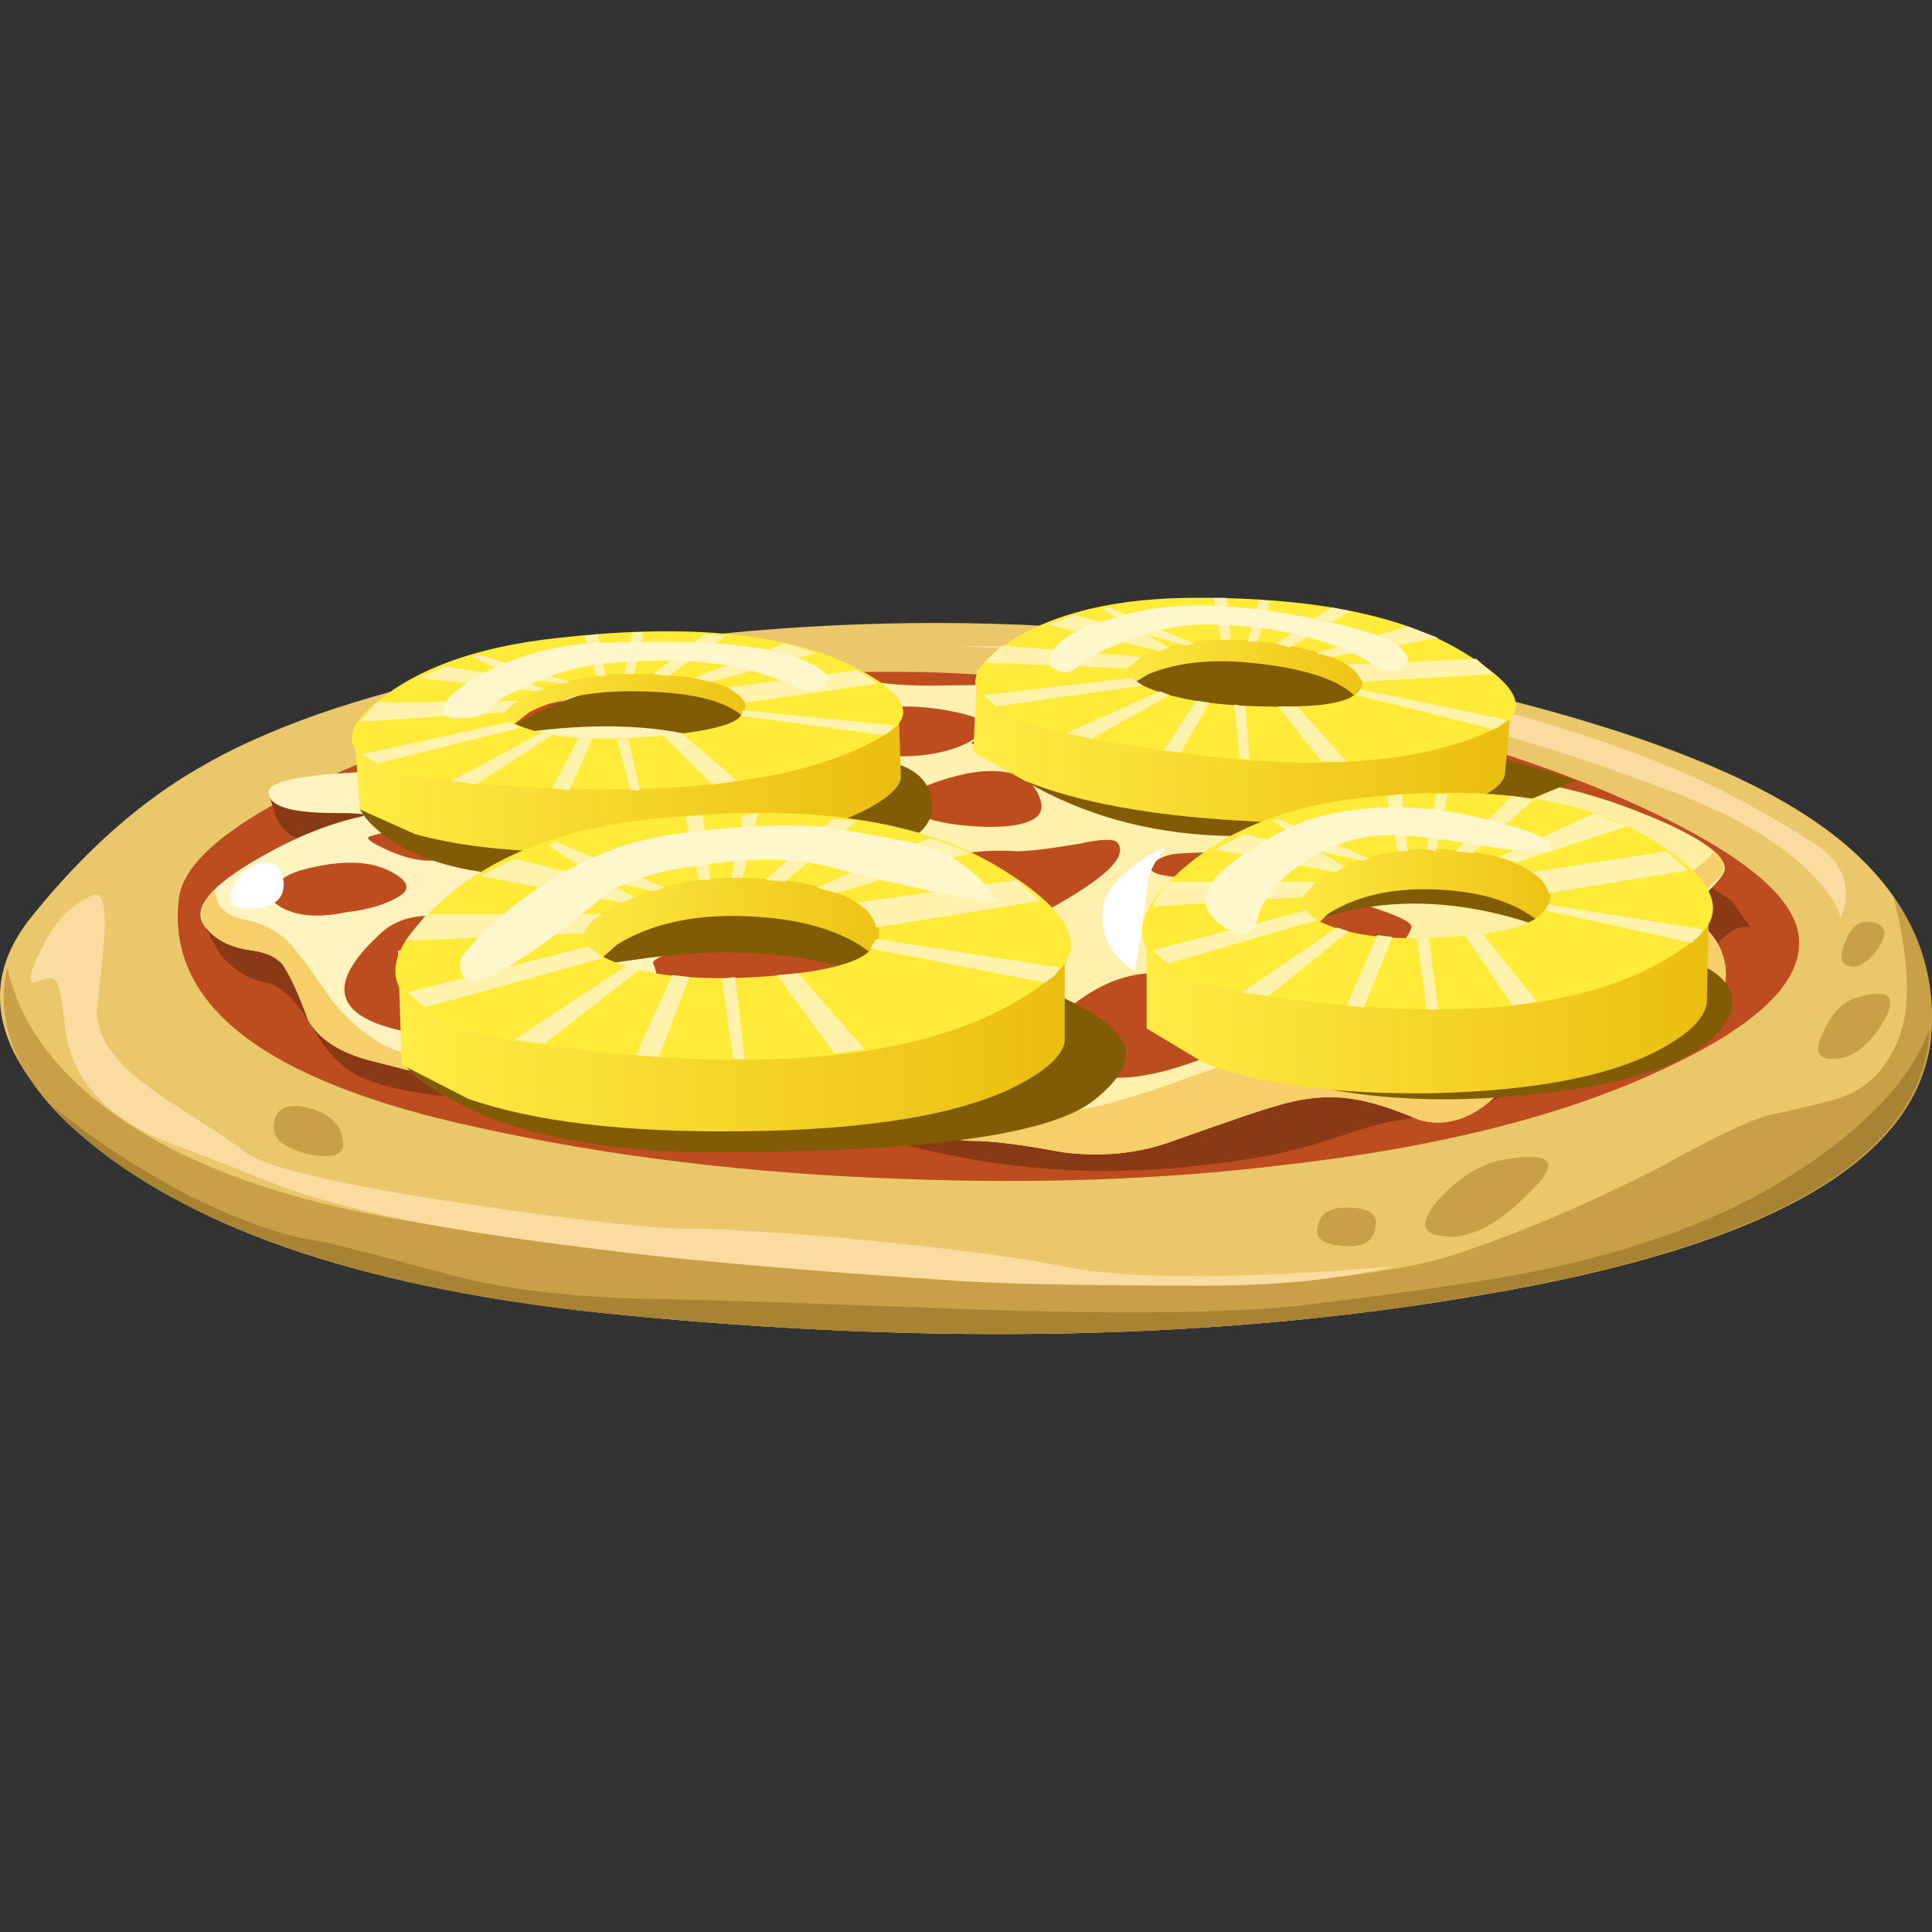 <?xml version="1.0" encoding="UTF-8" standalone="no"?>
<!-- Generator: Adobe Illustrator 15.1.0, SVG Export Plug-In . SVG Version: 6.00 Build 0)  -->

<svg
   xmlns:dc="http://purl.org/dc/elements/1.1/"
   xmlns:cc="http://creativecommons.org/ns#"
   xmlns:rdf="http://www.w3.org/1999/02/22-rdf-syntax-ns#"
   xmlns:svg="http://www.w3.org/2000/svg"
   xmlns="http://www.w3.org/2000/svg"
   xmlns:xlink="http://www.w3.org/1999/xlink"
   xmlns:sodipodi="http://sodipodi.sourceforge.net/DTD/sodipodi-0.dtd"
   xmlns:inkscape="http://www.inkscape.org/namespaces/inkscape"
   version="1.1"
   id="flash0.ai"
   x="0px"
   y="0px"
   width="256"
   height="256"
   viewBox="0 0 256 256"
   xml:space="preserve"
   sodipodi:docname="pizza_02.svg"
   inkscape:version="0.92.4 (5da689c313, 2019-01-14)"><rect x="0" y="0" width="256" height="256" fill="#333333" stroke="none"/><title
   id="title1904">Pizza</title><defs
   id="defs1095" /><sodipodi:namedview
   pagecolor="#ffffff"
   bordercolor="#666666"
   borderopacity="1"
   objecttolerance="10"
   gridtolerance="10"
   guidetolerance="10"
   inkscape:pageopacity="0"
   inkscape:pageshadow="2"
   inkscape:window-width="1920"
   inkscape:window-height="1025"
   id="namedview1093"
   showgrid="false"
   inkscape:zoom="1.1440153"
   inkscape:cx="61.691705"
   inkscape:cy="-77.989494"
   inkscape:window-x="-8"
   inkscape:window-y="-8"
   inkscape:window-maximized="1"
   inkscape:current-layer="flash0.ai"
   fit-margin-top="0"
   fit-margin-left="0"
   fit-margin-right="0"
   fit-margin-bottom="0" />
<symbol
   id="flash0.ai_x5F_7_x2F_Layer_18_x2F__x3C_Path_x3E__x5F_14"
   viewBox="0 -6.51 15.277 6.53"
   transform="translate(-20.906,216.079)">
	<g
   id="Layer_1_5_">
		<path
   style="clip-rule:evenodd;fill:#825b06;fill-rule:evenodd"
   d="m 11.05,-3.15 c 0.5,-0.2 0.8,-0.15 0.9,0.15 0.1,0.3 -0.65,0.7 -2.25,1.2 C 8.133,-1.333 6.65,-1.25 5.25,-1.55 4.55,-1.717 4,-1.933 3.6,-2.2 c 0.7,0.833 1.467,1.467 2.3,1.9 0.533,0.267 1.167,0.367 1.9,0.3 0.067,0 0.917,-0.133 2.55,-0.4 0.767,-0.1 1.383,-0.434 1.85,-1 0.533,-0.7 1.15,-1.167 1.85,-1.4 1.3,-0.5 1.567,-1.167 0.8,-2 -0.867,-0.9 -2.733,-1.45 -5.6,-1.65 -2.633,-0.2 -4.967,0.1 -7,0.9 -1,0.4 -1.75,0.817 -2.25,1.25 l 3.3,2.25 0.05,-1 c 4.8,0.033 7.367,0 7.7,-0.1 z"
   id="path2"
   inkscape:connector-curvature="0" />
	</g>
</symbol>
<symbol
   id="flash0.ai_x5F_7_x2F_Layer_18_x2F__x3C_Path_x3E__x5F_15"
   viewBox="0 -6.6 19.01 6.608"
   transform="translate(-20.906,216.079)">
	<g
   id="Layer_1_4_">
		<path
   style="clip-rule:evenodd;fill:#825b06;fill-rule:evenodd"
   d="m 12.25,-3.6 c 1.433,-0.066 2.1,0.117 2,0.55 -0.133,0.466 -1.083,0.917 -2.85,1.35 C 9.867,-1.3 8.1,-1.25 6.1,-1.55 5.067,-1.683 4.2,-1.867 3.5,-2.1 l 0.85,1.3 c 0.2,0.267 0.85,0.467 1.95,0.6 1.033,0.167 2.067,0.233 3.1,0.2 1.7,-0.033 4.283,-0.85 7.75,-2.45 C 18.283,-2.95 18.9,-3.433 19,-3.9 19.067,-4.3 18.783,-4.75 18.15,-5.25 16.983,-6.15 13.667,-6.6 8.2,-6.6 5.467,-6.6 3.283,-6.2 1.65,-5.4 0.817,-5 0.267,-4.6 0,-4.2 c 6.4,0.433 10.483,0.633 12.25,0.6 z"
   id="path6"
   inkscape:connector-curvature="0" />
	</g>
</symbol>
<symbol
   id="flash0.ai_x5F_7_x2F_Layer_18_x2F__x3C_Path_x3E__x5F_16"
   viewBox="0 -5.155 15.85 5.156"
   transform="translate(-20.906,216.079)">
	<g
   id="Layer_1_3_">
		<path
   style="clip-rule:evenodd;fill:#825b06;fill-rule:evenodd"
   d="M 11.15,-1.8 12.2,-3 h 0.85 c 0.567,0 1.5,-0.233 2.8,-0.7 L 15,-4.05 C 14.433,-4.317 13.517,-4.55 12.25,-4.75 10.583,-5.05 8.767,-5.183 6.8,-5.15 4.933,-5.117 3.25,-4.7 1.75,-3.9 0.983,-3.5 0.4,-3.1 0,-2.7 l 1.15,0.55 c 0.934,1.1 1.533,1.733 1.8,1.9 0.167,0.1 1.45,0.183 3.85,0.25 1.5,0.033 2.95,-0.567 4.35,-1.8 z"
   id="path10"
   inkscape:connector-curvature="0" />
	</g>
</symbol>
<symbol
   id="flash0.ai_x5F_7_x2F_Layer_18_x2F__x3C_Path_x3E__x5F_17"
   viewBox="0 -5.05 15.023 5.06"
   transform="translate(-20.906,216.079)">
	<g
   id="Layer_1_2_">
		<path
   style="clip-rule:evenodd;fill:#825b06;fill-rule:evenodd"
   d="m 10.75,-0.75 c 0.2,-0.1 0.617,-0.317 1.25,-0.65 0.667,-0.333 1.283,-0.55 1.85,-0.65 C 14.517,-2.183 14.9,-2.5 15,-3 c 0.1,-0.5 -0.133,-0.883 -0.7,-1.15 -1.1,-0.6 -4.267,-0.9 -9.5,-0.9 -1.633,0 -2.917,0.283 -3.85,0.85 C 0.483,-3.9 0.167,-3.6 0,-3.3 l 0.55,0.7 6.5,0.6 c 0.633,0 1.217,0.067 1.75,0.2 0.633,0.133 0.517,0.3 -0.35,0.5 -1.367,0.267 -3,0.233 -4.9,-0.1 1.4,0.9 2.7,1.367 3.9,1.4 1.067,0.067 2.167,-0.183 3.3,-0.75 z"
   id="path14"
   inkscape:connector-curvature="0" />
	</g>
</symbol>
<symbol
   id="flash0.ai_x5F_7_x2F_Layer_18_x2F__x3C_Path_x3E__x5F_2"
   viewBox="-0.004 -2.007 10.09 2.007"
   transform="translate(-20.906,216.079)">
	<g
   id="Layer_1_9_">
		<path
   style="clip-rule:evenodd;fill:#fff7cc;fill-rule:evenodd"
   d="m 10.05,-1.1 c -0.167,-0.233 -0.5,-0.233 -1,0 C 7.85,-0.567 6.333,-0.383 4.5,-0.55 3.8,-0.583 3.067,-0.767 2.3,-1.1 1.633,-1.4 1.25,-1.633 1.15,-1.8 1.05,-1.933 0.833,-2 0.5,-2 0.133,-2.033 -0.033,-1.95 0,-1.75 c 0.033,0.267 0.433,0.6 1.2,1 0.833,0.4 1.7,0.633 2.6,0.7 2.667,0.133 4.517,0 5.55,-0.4 0.6,-0.233 0.833,-0.45 0.7,-0.65 z"
   id="path18"
   inkscape:connector-curvature="0" />
	</g>
</symbol>
<symbol
   id="flash0.ai_x5F_7_x2F_Layer_18_x2F__x3C_Path_x3E__x5F_3"
   viewBox="0 -1.756 9.403 1.756"
   transform="translate(-20.906,216.079)">
	<g
   id="Layer_1_8_">
		<path
   style="clip-rule:evenodd;fill:#fff7cc;fill-rule:evenodd"
   d="m 9.15,-1.05 c 0.3,-0.267 0.333,-0.467 0.1,-0.6 C 9.017,-1.783 8.733,-1.733 8.4,-1.5 8.033,-1.233 7.45,-1 6.65,-0.8 5.817,-0.6 4.983,-0.5 4.15,-0.5 3.417,-0.5 2.683,-0.65 1.95,-0.95 1.416,-1.15 1.016,-1.367 0.75,-1.6 0.583,-1.767 0.4,-1.8 0.2,-1.7 0,-1.633 -0.05,-1.483 0.05,-1.25 0.217,-0.917 0.683,-0.633 1.45,-0.4 2.217,-0.133 3.033,0 3.9,0 c 0.9,0 1.917,-0.117 3.05,-0.35 1.133,-0.233 1.867,-0.467 2.2,-0.7 z"
   id="path22"
   inkscape:connector-curvature="0" />
	</g>
</symbol>
<symbol
   id="flash0.ai_x5F_7_x2F_Layer_18_x2F__x3C_Path_x3E__x5F_4"
   viewBox="-0.016 -3.334 9.067 3.337"
   transform="translate(-20.906,216.079)">
	<g
   id="Layer_1_7_">
		<path
   style="clip-rule:evenodd;fill:#fff7cc;fill-rule:evenodd"
   d="M 7.3,-0.3 C 8.667,-0.633 9.233,-0.9 9,-1.1 8.9,-1.2 8.3,-1.167 7.2,-1 5.9,-0.767 4.967,-0.683 4.4,-0.75 3.633,-0.85 2.95,-1.133 2.35,-1.6 1.817,-2 1.483,-2.45 1.35,-2.95 1.217,-3.383 0.933,-3.45 0.5,-3.15 c -0.467,0.3 -0.617,0.633 -0.45,1 0.167,0.333 0.6,0.717 1.3,1.15 0.7,0.433 1.3,0.7 1.8,0.8 1.3,0.3 2.683,0.267 4.15,-0.1 z"
   id="path26"
   inkscape:connector-curvature="0" />
	</g>
</symbol>
<symbol
   id="flash0.ai_x5F_7_x2F_Layer_18_x2F__x3C_Path_x3E__x5F_5"
   viewBox="-0.013 -4.101 14.113 4.076"
   transform="translate(-20.906,216.079)">
	<g
   id="Layer_1_6_">
		<path
   style="clip-rule:evenodd;fill:#fff7cc;fill-rule:evenodd"
   d="m 14.1,-2.05 c -0.9,0.1 -2.317,0.4 -4.25,0.9 -0.967,0.267 -2.1,0.3 -3.4,0.1 C 5.283,-1.183 4.417,-1.433 3.85,-1.8 2.85,-2.633 2.05,-3.234 1.45,-3.6 0.383,-4.3 -0.1,-4.267 0,-3.5 c 0.367,0.467 0.867,0.95 1.5,1.45 1.3,1 2.667,1.6 4.1,1.8 1.467,0.2 2.717,0.267 3.75,0.2 0.367,-0.034 1.167,-0.167 2.4,-0.4 1.067,-0.233 1.85,-0.767 2.35,-1.6 z"
   id="path30"
   inkscape:connector-curvature="0" />
	</g>
</symbol>
<g
   id="g291"
   transform="matrix(5.049,0,0,5.049,-105.56,-24.788)">
	<path
   style="clip-rule:evenodd;fill:#ebc76c;fill-rule:evenodd"
   d="m 67.8,26 c 2.634,1.533 3.9,3.5 3.8,5.9 -0.166,3.366 -4.116,5.699 -11.85,7 -6.733,1.166 -14.3,1.333 -22.7,0.5 -6.367,-0.634 -10.966,-2.15 -13.8,-4.551 -2.5,-2.1 -3,-4.066 -1.5,-5.899 1.367,-1.7 2.833,-3 4.4,-3.9 1.767,-1.033 4.15,-1.866 7.15,-2.5 7.8,-1.633 15.384,-1.717 22.75,-0.25 5.4,1.033 9.316,2.266 11.75,3.7 z"
   id="path34"
   inkscape:connector-curvature="0" />
	<path
   style="clip-rule:evenodd;fill:#fadca0;fill-rule:evenodd"
   d="M 64.95,25.75 C 61.183,24.283 57.167,23.217 52.9,22.55 50.309,22.136 47.984,21.91 45.924,21.875 l 2.625,-0.025 c 3.5,0.101 6.684,0.483 9.55,1.15 2.967,0.7 5.384,1.467 7.25,2.3 0.9,0.4 1.934,0.967 3.101,1.7 0.6,0.366 0.899,0.816 0.899,1.35 0,0.267 -0.05,0.483 -0.149,0.65 -0.033,-0.267 -0.25,-0.616 -0.65,-1.05 -0.767,-0.834 -1.967,-1.566 -3.6,-2.2 z"
   id="path36"
   inkscape:connector-curvature="0" />
	<path
   style="clip-rule:evenodd;fill:#c99f48;fill-rule:evenodd"
   d="m 70.7,32.25 c 0.366,-0.833 0.333,-2.1 -0.101,-3.8 0.733,1.033 1.067,2.184 1,3.45 -0.166,3.366 -4.116,5.699 -11.85,7 -6.733,1.166 -14.3,1.333 -22.7,0.5 -5.566,-0.567 -9.816,-1.817 -12.75,-3.75 -2.566,-1.7 -3.633,-3.483 -3.2,-5.351 0.333,1.5 1.316,2.816 2.95,3.95 2.067,1.434 5.034,2.4 8.9,2.9 13.767,1.733 22.566,1.933 26.399,0.6 1.733,-0.6 3.467,-1.35 5.2,-2.25 1.434,-0.8 2.4,-1.25 2.9,-1.35 1.1,-0.233 1.783,-0.417 2.05,-0.551 0.535,-0.265 0.936,-0.714 1.202,-1.348 z"
   id="path38"
   inkscape:connector-curvature="0" />
	<path
   style="clip-rule:evenodd;fill:#a88334;fill-rule:evenodd"
   d="m 67.35,36.1 c 2.267,-1.333 3.667,-2.733 4.2,-4.199 -0.166,3.366 -4.116,5.699 -11.85,7 -6.7,1.166 -14.25,1.333 -22.65,0.5 -3.767,-0.367 -6.95,-1.067 -9.55,-2.101 -2.333,-0.934 -4.067,-2.05 -5.2,-3.35 0.967,0.8 2.1,1.55 3.4,2.25 1.433,0.733 2.667,1.166 3.7,1.3 0.067,0 1.217,0.3 3.45,0.9 1.433,0.366 3.183,0.566 5.25,0.6 1.7,0.033 4.717,0.134 9.05,0.3 3.833,0.101 6.517,0.05 8.05,-0.149 2.767,-0.334 4.8,-0.634 6.1,-0.9 2.4,-0.501 4.417,-1.218 6.05,-2.151 z"
   id="path40"
   inkscape:connector-curvature="0" />
	<path
   style="clip-rule:evenodd;fill:#bd4d1e;fill-rule:evenodd"
   d="m 63.1,25.7 c 3.134,1.333 4.801,2.566 5,3.7 0.2,1.166 -0.933,2.333 -3.399,3.5 -2.634,1.267 -6.05,2.133 -10.25,2.6 -3.066,0.366 -6.334,0.483 -9.8,0.35 -4,-0.133 -7.733,-0.583 -11.2,-1.35 -5.567,-1.2 -8.184,-3.2 -7.85,-6 0.1,-0.934 1.3,-1.95 3.6,-3.05 1.933,-0.9 3.933,-1.584 6,-2.05 2.966,-0.634 6.316,-0.917 10.05,-0.851 1.9,0.066 4.467,0.267 7.7,0.601 3.566,0.367 6.949,1.216 10.149,2.55 z"
   id="path42"
   inkscape:connector-curvature="0" />
	<path
   style="clip-rule:evenodd;fill:#fadca0;fill-rule:evenodd"
   d="m 43.55,37.45 c 2.367,0.233 4.134,0.467 5.3,0.7 1.667,0.333 4.534,0.333 8.601,0 -1.4,0.333 -3.017,0.5 -4.851,0.5 -3.4,0 -5.7,-0.05 -6.9,-0.15 -2.567,-0.167 -5.017,-0.366 -7.35,-0.6 -3.233,-0.367 -5.533,-0.7 -6.9,-1 -1.267,-0.267 -2.317,-0.551 -3.15,-0.851 -1,-0.399 -1.9,-0.75 -2.7,-1.05 -1.867,-0.667 -2.867,-1.75 -3,-3.25 -0.067,-0.6 -0.133,-0.95 -0.2,-1.05 -0.066,-0.134 -0.217,-0.15 -0.45,-0.05 -0.333,0.166 -0.317,-0.117 0.05,-0.851 0.333,-0.7 0.783,-1.166 1.35,-1.399 0.233,-0.101 0.333,0.25 0.3,1.05 -0.033,0.434 -0.1,1.083 -0.2,1.95 0,0.466 0.167,0.883 0.5,1.25 0.2,0.267 0.583,0.6 1.15,1 0.2,0.133 0.583,0.383 1.15,0.75 0.433,0.267 0.8,0.517 1.1,0.75 0.467,0.366 2.167,0.783 5.1,1.25 3.3,0.5 5.433,0.75 6.4,0.75 0.967,0 2.533,0.101 4.7,0.301 z"
   id="path44"
   inkscape:connector-curvature="0" />
	<path
   style="clip-rule:evenodd;fill:#c99f48;fill-rule:evenodd"
   d="m 61.05,36.2 c -0.833,0.866 -1.6,1.25 -2.3,1.149 -0.566,-0.066 -0.583,-0.399 -0.05,-1 0.533,-0.566 1.083,-0.899 1.649,-1 1.301,-0.233 1.535,0.051 0.701,0.851 z"
   id="path46"
   inkscape:connector-curvature="0" />
	<path
   style="clip-rule:evenodd;fill:#c99f48;fill-rule:evenodd"
   d="m 56.25,36.6 c 0.6,0 0.85,0.184 0.75,0.551 -0.066,0.366 -0.366,0.517 -0.9,0.449 -0.5,-0.033 -0.699,-0.216 -0.6,-0.55 0.066,-0.3 0.316,-0.45 0.75,-0.45 z"
   id="path48"
   inkscape:connector-curvature="0" />
	<path
   style="clip-rule:evenodd;fill:#c99f48;fill-rule:evenodd"
   d="m 69.6,31.1 c 0.867,-0.267 1.117,-0.066 0.75,0.601 -0.399,0.666 -0.85,1 -1.35,1 -0.4,0 -0.483,-0.233 -0.25,-0.7 C 68.983,31.5 69.267,31.2 69.6,31.1 Z"
   id="path50"
   inkscape:connector-curvature="0" />
	<path
   style="clip-rule:evenodd;fill:#c99f48;fill-rule:evenodd"
   d="m 70,29.1 c 0.4,0.067 0.467,0.301 0.2,0.7 -0.3,0.4 -0.566,0.55 -0.8,0.45 C 69.2,30.184 69.183,29.967 69.349,29.6 69.483,29.233 69.7,29.066 70,29.1 Z"
   id="path52"
   inkscape:connector-curvature="0" />
	<path
   style="clip-rule:evenodd;fill:#c99f48;fill-rule:evenodd"
   d="m 28.85,33.95 c 0.633,0.133 0.983,0.416 1.05,0.85 0.1,0.4 -0.2,0.533 -0.9,0.4 -0.667,-0.167 -0.967,-0.434 -0.9,-0.8 0.033,-0.367 0.283,-0.516 0.75,-0.45 z"
   id="path54"
   inkscape:connector-curvature="0" />
	<path
   style="clip-rule:evenodd;fill:#8a3915;fill-rule:evenodd"
   d="m 65.25,27.8 1.1,0.75 0.5,0.7 c -0.267,-0.066 -0.55,0.066 -0.85,0.4 -0.167,0.166 -0.233,0.366 -0.2,0.6 0.066,0.333 0.05,0.65 -0.05,0.95 -0.134,0.333 -0.65,0.6 -1.55,0.8 -1.101,0.233 -1.8,0.45 -2.101,0.65 L 59.9,33.9 57.4,34.349 c -0.233,0.034 -0.801,0.2 -1.7,0.5 -0.9,0.301 -2.017,0.517 -3.351,0.65 -2.633,0.3 -5.199,0.116 -7.7,-0.55 -2,-0.601 -3.617,-0.767 -4.85,-0.5 -1.033,0.233 -2.716,0.033 -5.05,-0.601 -0.2,-0.033 -0.817,-0.083 -1.85,-0.149 -0.967,-0.066 -1.75,-0.217 -2.35,-0.45 -0.566,-0.2 -1.05,-0.667 -1.45,-1.4 -0.434,-0.699 -0.833,-1.083 -1.2,-1.149 -0.5,-0.101 -0.917,-0.367 -1.25,-0.8 l -0.35,-0.65 c 0.833,-0.467 1.717,-0.9 2.65,-1.3 0.7,-0.3 1.066,-0.533 1.1,-0.7 C 30.083,27.083 29.8,27 29.2,27 28.7,27 28.35,26.783 28.15,26.35 l -0.2,-0.649 c 1.233,-0.367 2.783,-0.367 4.65,0 l 23,0.899 c 5.834,0.433 9.05,0.834 9.65,1.2 z"
   id="path56"
   inkscape:connector-curvature="0" />
	<linearGradient
   id="SVGID_1_"
   gradientUnits="userSpaceOnUse"
   x1="26.212"
   y1="28.736"
   x2="66.187"
   y2="28.736">
		<stop
   offset="0"
   style="stop-color:#FFF3C2"
   id="stop58" />
		<stop
   offset="1"
   style="stop-color:#FFEE9E"
   id="stop60" />
	</linearGradient>
	<path
   style="clip-rule:evenodd;fill:url(#SVGID_1_);fill-rule:evenodd"
   d="m 64.6,26.5 c 1.167,0.533 1.684,0.967 1.551,1.3 -0.101,0.2 -0.351,0.467 -0.751,0.8 -0.067,0.2 0.05,0.45 0.35,0.75 0.3,0.334 0.45,0.717 0.45,1.15 0,0.566 -0.45,0.9 -1.351,1 -0.066,0 -0.916,0 -2.55,0 -0.6,0 -1.017,0.25 -1.25,0.75 -0.366,0.8 -0.75,1.35 -1.149,1.65 -0.567,0.433 -1.15,0.566 -1.75,0.399 -0.7,-0.3 -1.284,-0.483 -1.75,-0.55 -0.634,-0.1 -1.317,-0.033 -2.051,0.2 -0.166,0.033 -1.05,0.333 -2.649,0.899 -0.9,0.334 -1.867,0.434 -2.9,0.301 -1.066,-0.2 -1.866,-0.301 -2.399,-0.301 -0.534,0 -1.05,-0.216 -1.55,-0.649 -0.667,-0.566 -1.434,-1 -2.3,-1.3 -0.966,-0.301 -1.783,-0.2 -2.45,0.3 -0.867,0.633 -1.5,0.967 -1.9,1 -0.7,0.066 -1.284,-0.033 -1.75,-0.3 -0.467,-0.367 -0.9,-0.634 -1.3,-0.801 -0.467,-0.199 -1.033,-0.233 -1.7,-0.1 l -0.85,0.25 -1.95,-0.5 c -0.8,-0.2 -1.35,-0.55 -1.65,-1.05 -0.233,-0.634 -0.433,-1.084 -0.6,-1.351 -0.133,-0.267 -0.433,-0.433 -0.9,-0.5 -0.533,-0.066 -0.933,-0.267 -1.2,-0.6 -0.367,-0.434 0.034,-1 1.2,-1.7 1,-0.6 1.95,-1 2.85,-1.2 0.267,-0.066 0.05,-0.1 -0.65,-0.1 -1.167,0 -1.75,-0.184 -1.75,-0.55 0,-0.3 1,-0.483 3,-0.55 2.1,-0.034 3.283,-0.233 3.55,-0.601 0.433,-0.566 0.783,-0.95 1.05,-1.149 0.6,-0.434 1.383,-0.684 2.35,-0.75 0.767,-0.067 1.617,-0.184 2.55,-0.351 0.767,-0.1 1.683,0.017 2.75,0.351 0.6,0.199 1.45,0.283 2.55,0.25 0.667,0 1.8,-0.034 3.4,-0.101 1.8,0 2.733,0 2.8,0 0.733,0.033 1.666,0.2 2.8,0.5 1,0.233 1.884,0.533 2.65,0.9 0.866,0.467 1.483,0.75 1.85,0.85 0.167,0.066 0.9,0.217 2.2,0.45 0.966,0.171 2.016,0.504 3.149,1.004 z"
   id="path63"
   inkscape:connector-curvature="0" />
	<path
   style="clip-rule:evenodd;fill:#f7cf6a;fill-rule:evenodd"
   d="m 64.8,28.35 c -0.033,-0.1 0.084,-0.25 0.351,-0.449 0.399,-0.301 0.649,-0.517 0.75,-0.65 0.3,0.267 0.316,0.517 0.05,0.75 -0.367,0.333 -0.55,0.533 -0.55,0.6 -0.067,0.2 0.05,0.45 0.35,0.75 0.3,0.334 0.45,0.717 0.45,1.15 0,0.566 -0.45,0.9 -1.351,1 -0.066,0 -0.916,0 -2.55,0 -0.6,0 -1.017,0.25 -1.25,0.75 -0.366,0.8 -0.75,1.35 -1.149,1.65 -0.567,0.433 -1.15,0.566 -1.75,0.399 -0.7,-0.3 -1.284,-0.483 -1.75,-0.55 -0.634,-0.1 -1.317,-0.033 -2.051,0.2 -0.166,0.033 -1.05,0.333 -2.649,0.899 -0.9,0.334 -1.867,0.434 -2.9,0.301 -1.066,-0.2 -1.866,-0.301 -2.399,-0.301 -0.534,0 -1.05,-0.216 -1.55,-0.649 -0.667,-0.566 -1.434,-1 -2.3,-1.3 -0.966,-0.301 -1.783,-0.2 -2.45,0.3 -0.867,0.633 -1.5,0.967 -1.9,1 -0.7,0.066 -1.284,-0.033 -1.75,-0.3 -0.467,-0.367 -0.9,-0.634 -1.3,-0.801 -0.467,-0.199 -1.033,-0.233 -1.7,-0.1 l -0.85,0.25 -1.95,-0.5 c -0.8,-0.2 -1.35,-0.55 -1.65,-1.05 -0.233,-0.634 -0.433,-1.084 -0.6,-1.351 -0.133,-0.267 -0.433,-0.433 -0.9,-0.5 -0.533,-0.066 -0.933,-0.267 -1.2,-0.6 -0.2,-0.3 -0.117,-0.634 0.25,-1 0,0.434 0.267,0.7 0.8,0.8 0.6,0.134 1.05,0.417 1.35,0.851 0.2,0.233 0.5,0.649 0.9,1.25 1.033,1.233 2.05,1.683 3.05,1.35 0.5,-0.167 1.117,-0.167 1.85,0 0.433,0.1 1.083,0.3 1.95,0.6 1.233,0.367 2.433,0.067 3.6,-0.899 0.434,-0.367 1.067,-0.533 1.9,-0.5 0.933,0 1.716,0.25 2.35,0.75 1.567,1.166 3.134,1.7 4.7,1.6 0.533,-0.033 1.417,-0.267 2.65,-0.7 1.267,-0.466 2.033,-0.716 2.3,-0.75 0.133,-0.033 0.833,0.167 2.1,0.601 1.066,0.366 1.934,0.333 2.601,-0.101 0.5,-0.366 1.05,-0.883 1.649,-1.55 0.434,-0.5 0.816,-0.767 1.15,-0.8 0.333,-0.033 1.017,-0.017 2.05,0.05 0.967,0.033 1.533,-0.116 1.7,-0.45 0.298,-0.466 0.164,-1.133 -0.402,-2 z"
   id="path65"
   inkscape:connector-curvature="0" />
	<path
   style="clip-rule:evenodd;fill:#bd4d1e;fill-rule:evenodd"
   d="m 33.35,28.95 c 1.467,0.066 1.767,0.649 0.9,1.75 -0.9,1.066 -1.85,1.483 -2.85,1.25 -1.733,-0.4 -1.917,-1.233 -0.55,-2.5 0.3,-0.3 0.683,-0.467 1.15,-0.5 0.233,-0.033 0.683,-0.033 1.35,0 z"
   id="path67"
   inkscape:connector-curvature="0" />
	<path
   style="clip-rule:evenodd;fill:#bd4d1e;fill-rule:evenodd"
   d="m 28.8,27.75 c 0.967,-0.267 1.733,-0.267 2.3,0 0.533,0.267 0.617,0.5 0.25,0.7 -0.333,0.2 -0.783,0.333 -1.35,0.399 -0.633,0.134 -1.15,0.117 -1.55,-0.05 -0.4,-0.166 -0.517,-0.366 -0.35,-0.6 C 28.233,28 28.467,27.85 28.8,27.75 Z"
   id="path69"
   inkscape:connector-curvature="0" />
	<path
   style="clip-rule:evenodd;fill:#bd4d1e;fill-rule:evenodd"
   d="m 30.65,26.85 c 0.6,-0.199 1.3,-0.199 2.1,0 0.8,0.167 0.75,0.367 -0.15,0.601 -0.434,0.1 -0.917,0.033 -1.45,-0.2 -0.533,-0.233 -0.7,-0.367 -0.5,-0.401 z"
   id="path71"
   inkscape:connector-curvature="0" />
	<path
   style="clip-rule:evenodd;fill:#bd4d1e;fill-rule:evenodd"
   d="m 47.6,27.25 c 0.301,0 0.851,-0.066 1.65,-0.2 0.6,-0.133 0.934,-0.133 1,0 0.233,0.334 -0.3,0.867 -1.6,1.601 -1.567,0.933 -2.9,1.017 -4,0.25 -0.633,-0.434 -0.533,-0.834 0.3,-1.2 0.767,-0.368 1.65,-0.517 2.65,-0.451 z"
   id="path73"
   inkscape:connector-curvature="0" />
	<path
   style="clip-rule:evenodd;fill:#bd4d1e;fill-rule:evenodd"
   d="m 51.2,30.45 c 0.633,0 1.383,0.217 2.25,0.649 0.899,0.434 0.983,0.801 0.25,1.101 -1.167,0.5 -2.033,0.8 -2.6,0.9 -0.966,0.2 -1.733,0.084 -2.3,-0.35 -0.6,-0.467 -0.5,-0.967 0.3,-1.5 0.7,-0.533 1.4,-0.8 2.1,-0.8 z"
   id="path75"
   inkscape:connector-curvature="0" />
	<path
   style="clip-rule:evenodd;fill:#bd4d1e;fill-rule:evenodd"
   d="m 44.25,24.75 c -0.3,-0.134 -0.55,-0.3 -0.75,-0.5 -0.4,-0.333 -0.333,-0.566 0.2,-0.7 0.6,-0.133 1.283,-0.133 2.05,0 0.733,0.134 1.066,0.283 1,0.45 -0.066,0.2 -0.333,0.384 -0.8,0.55 -0.5,0.167 -1.067,0.233 -1.7,0.2 z"
   id="path77"
   inkscape:connector-curvature="0" />
	<path
   style="clip-rule:evenodd;fill:#bd4d1e;fill-rule:evenodd"
   d="m 47.1,25.15 c 0.534,0.033 0.884,0.233 1.051,0.6 0.166,0.333 0.1,0.566 -0.2,0.7 -0.3,0.133 -0.767,0.184 -1.4,0.149 -0.667,-0.033 -1.233,-0.149 -1.7,-0.35 -0.434,-0.233 -0.283,-0.483 0.45,-0.75 C 46,25.233 46.6,25.116 47.1,25.15 Z"
   id="path79"
   inkscape:connector-curvature="0" />
	<path
   style="clip-rule:evenodd;fill:#bd4d1e;fill-rule:evenodd"
   d="m 57.95,29.25 c -0.167,0.5 -0.717,0.816 -1.65,0.95 -0.899,0.1 -1.55,-0.05 -1.95,-0.45 -0.533,-0.533 -0.816,-0.833 -0.85,-0.9 -0.1,-0.233 0.184,-0.399 0.85,-0.5 0.634,-0.1 1.417,0 2.351,0.301 0.865,0.266 1.282,0.465 1.249,0.599 z"
   id="path81"
   inkscape:connector-curvature="0" />
	<path
   style="clip-rule:evenodd;fill:#bd4d1e;fill-rule:evenodd"
   d="m 38.05,30.2 c -0.066,-0.134 0.5,-0.334 1.7,-0.601 1.2,-0.3 2.15,-0.416 2.85,-0.35 0.566,0.066 0.8,0.233 0.7,0.5 -0.267,0.533 -0.4,0.816 -0.4,0.85 0.1,0.634 -0.983,0.867 -3.25,0.7 -0.933,-0.066 -1.45,-0.2 -1.55,-0.399 0.067,-0.266 0.05,-0.5 -0.05,-0.7 z"
   id="path83"
   inkscape:connector-curvature="0" />
	<path
   style="clip-rule:evenodd;fill:#bd4d1e;fill-rule:evenodd"
   d="m 52.05,27.3 c 0.5,-0.033 0.917,-0.017 1.25,0.05 0.367,0.101 0.483,0.217 0.351,0.351 -0.134,0.133 -0.317,0.233 -0.551,0.3 L 52.8,28.051 51.55,27.9 C 51.116,27.833 51,27.716 51.2,27.549 51.366,27.384 51.65,27.3 52.05,27.3 Z"
   id="path85"
   inkscape:connector-curvature="0" />
	
		<use
   xlink:href="#flash0.ai_x5F_7_x2F_Layer_18_x2F__x3C_Path_x3E__x5F_17"
   width="15.023"
   height="5.06"
   y="-5.05"
   transform="matrix(1,0,0,-1,51.256,238.928)"
   style="overflow:visible;opacity:0.719;enable-background:new"
   id="use87"
   x="0" />
	
		<use
   xlink:href="#flash0.ai_x5F_7_x2F_Layer_18_x2F__x3C_Path_x3E__x5F_16"
   width="15.85"
   height="5.156"
   y="-5.155"
   transform="matrix(1,0,0,-1,67.307,237.779)"
   style="overflow:visible;opacity:0.719;enable-background:new"
   id="use89"
   x="0" />
	
		<use
   xlink:href="#flash0.ai_x5F_7_x2F_Layer_18_x2F__x3C_Path_x3E__x5F_15"
   width="19.01"
   height="6.608"
   y="-6.6"
   transform="matrix(1,0,0,-1,52.356,244.628)"
   style="overflow:visible;opacity:0.719;enable-background:new"
   id="use91"
   x="0" />
	
		<use
   xlink:href="#flash0.ai_x5F_7_x2F_Layer_18_x2F__x3C_Path_x3E__x5F_14"
   width="15.277"
   height="6.53"
   y="-6.51"
   transform="matrix(1,0,0,-1,72.006,243.329)"
   style="overflow:visible;opacity:0.719;enable-background:new"
   id="use93"
   x="0" />
	<linearGradient
   id="SVGID_2_"
   gradientUnits="userSpaceOnUse"
   x1="30.2"
   y1="25.49"
   x2="44.525"
   y2="25.49">
		<stop
   offset="0"
   style="stop-color:#FFEC45"
   id="stop95" />
		<stop
   offset="1"
   style="stop-color:#EBBE0F"
   id="stop97" />
	</linearGradient>
	<path
   style="clip-rule:evenodd;fill:url(#SVGID_2_);fill-rule:evenodd"
   d="m 44.5,23.7 0.05,1.649 c -0.066,0.267 -0.4,0.551 -1,0.851 -1.2,0.6 -3.167,0.95 -5.9,1.05 -2.467,0.1 -4.417,-0.05 -5.85,-0.45 L 30.35,26.151 30.2,24 l 3.4,0.45 c 2.4,0.3 3.917,0.399 4.55,0.3 z"
   id="path100"
   inkscape:connector-curvature="0" />
	<linearGradient
   id="SVGID_3_"
   gradientUnits="userSpaceOnUse"
   x1="33.461"
   y1="22.875"
   x2="41.236"
   y2="22.875">
		<stop
   offset="0"
   style="stop-color:#FFEC45"
   id="stop102" />
		<stop
   offset="1"
   style="stop-color:#EBBE0F"
   id="stop104" />
	</linearGradient>
	<path
   style="clip-rule:evenodd;fill:url(#SVGID_3_);fill-rule:evenodd"
   d="m 33.6,22.05 3.35,-0.45 3.45,0.351 c 0.133,0.033 0.417,0.2 0.85,0.5 l -0.3,1.2 -0.35,0.3 c -0.367,-0.601 -1.417,-0.9 -3.15,-0.9 -1.067,0 -1.95,0.184 -2.65,0.55 l -0.7,0.551 C 33.933,23.885 33.783,23.601 33.65,23.301 33.417,22.7 33.4,22.283 33.6,22.05 Z"
   id="path107"
   inkscape:connector-curvature="0" />
	<path
   style="clip-rule:evenodd;fill:#ffeb38;fill-rule:evenodd"
   d="m 37.85,24.25 c 1.367,-0.1 2.183,-0.267 2.45,-0.5 0.3,-0.3 0.2,-0.566 -0.3,-0.8 -0.633,-0.267 -1.6,-0.384 -2.9,-0.351 -0.8,0.034 -1.567,0.217 -2.3,0.551 -0.8,0.333 -0.85,0.616 -0.15,0.85 0.733,0.267 1.8,0.35 3.2,0.25 z M 43.1,22.3 c 1.533,0.733 1.9,1.351 1.1,1.851 -2.034,1.267 -5.517,1.716 -10.45,1.35 -3.267,-0.233 -4.317,-0.9 -3.15,-2 1.1,-1 2.75,-1.616 4.95,-1.85 3.267,-0.368 5.783,-0.151 7.55,0.649 z"
   id="path109"
   inkscape:connector-curvature="0" />
	<g
   id="g139">
		<polygon
   style="clip-rule:evenodd;fill:#fff2ad;fill-rule:evenodd"
   points="35.65,22.85 34.5,22.7 33.3,22.15 33.5,22.1 35.85,22.8 "
   id="polygon111" />
		<polygon
   style="clip-rule:evenodd;fill:#fff2ad;fill-rule:evenodd"
   points="32.6,22.4 34.5,22.7 35.2,23 34.95,23.05 31.9,22.7 "
   id="polygon113" />
		<polygon
   style="clip-rule:evenodd;fill:#fff2ad;fill-rule:evenodd"
   points="39.1,22.7 41.5,21.8 42.35,22.05 39.55,22.8 "
   id="polygon115" />
		<path
   style="clip-rule:evenodd;fill:#fff2ad;fill-rule:evenodd"
   d="m 43.4,22.5 0.55,0.35 -3.5,0.5 C 40.416,23.25 40.266,23.117 40,22.951 Z"
   id="path117"
   inkscape:connector-curvature="0" />
		<polygon
   style="clip-rule:evenodd;fill:#fff2ad;fill-rule:evenodd"
   points="44.4,23.95 44.2,24.15 44.1,24.2 40.35,23.7 40.4,23.55 "
   id="polygon119" />
		<path
   style="clip-rule:evenodd;fill:#fff2ad;fill-rule:evenodd"
   d="m 34.2,23.6 -3.85,0.25 0.45,-0.5 3.7,-0.05 c -0.2,0.134 -0.3,0.233 -0.3,0.3 z"
   id="path121"
   inkscape:connector-curvature="0" />
		<polygon
   style="clip-rule:evenodd;fill:#fff2ad;fill-rule:evenodd"
   points="34.3,23.85 34.6,24 30.8,24.95 30.4,24.7 "
   id="polygon123" />
		<polygon
   style="clip-rule:evenodd;fill:#fff2ad;fill-rule:evenodd"
   points="37.7,25.65 37.45,25.65 37.1,24.3 37.4,24.3 "
   id="polygon125" />
		<polygon
   style="clip-rule:evenodd;fill:#fff2ad;fill-rule:evenodd"
   points="35.85,25.65 35.4,25.6 36.1,24.25 36.45,24.3 "
   id="polygon127" />
		<polygon
   style="clip-rule:evenodd;fill:#fff2ad;fill-rule:evenodd"
   points="38.8,24.15 40.25,25.4 39.6,25.5 38.3,24.2 "
   id="polygon129" />
		<polygon
   style="clip-rule:evenodd;fill:#fff2ad;fill-rule:evenodd"
   points="35.4,24.2 33.4,25.5 32.75,25.4 35.1,24.15 "
   id="polygon131" />
		<polygon
   style="clip-rule:evenodd;fill:#fff2ad;fill-rule:evenodd"
   points="38.05,22.6 39.4,21.55 39.95,21.6 38.45,22.65 "
   id="polygon133" />
		<polygon
   style="clip-rule:evenodd;fill:#fff2ad;fill-rule:evenodd"
   points="37.5,21.5 37.8,21.5 37.55,22.6 37.3,22.6 "
   id="polygon135" />
		<polygon
   style="clip-rule:evenodd;fill:#fff2ad;fill-rule:evenodd"
   points="36.55,22.65 36.25,21.6 36.6,21.55 36.8,22.65 "
   id="polygon137" />
	</g>
	<linearGradient
   id="SVGID_4_"
   gradientUnits="userSpaceOnUse"
   x1="46.45"
   y1="24.482"
   x2="60.525"
   y2="24.482">
		<stop
   offset="0"
   style="stop-color:#FFEC45"
   id="stop141" />
		<stop
   offset="1"
   style="stop-color:#EBBE0F"
   id="stop143" />
	</linearGradient>
	<path
   style="clip-rule:evenodd;fill:url(#SVGID_4_);fill-rule:evenodd"
   d="m 54.3,23.95 6.25,-0.4 -0.149,1.7 c -0.067,0.267 -0.417,0.517 -1.051,0.75 -1.233,0.467 -3.183,0.616 -5.85,0.45 -2.4,-0.134 -4.3,-0.483 -5.7,-1.05 l -1.35,-0.75 0.1,-2.2 3.3,0.8 c 2.334,0.5 3.817,0.733 4.45,0.7 z"
   id="path146"
   inkscape:connector-curvature="0" />
	<linearGradient
   id="SVGID_5_"
   gradientUnits="userSpaceOnUse"
   x1="49.888"
   y1="22.15"
   x2="57.513"
   y2="22.15">
		<stop
   offset="0"
   style="stop-color:#FFEC45"
   id="stop148" />
		<stop
   offset="1"
   style="stop-color:#EBBE0F"
   id="stop150" />
	</linearGradient>
	<path
   style="clip-rule:evenodd;fill:url(#SVGID_5_);fill-rule:evenodd"
   d="m 53.35,20.8 3.351,0.65 0.8,0.6 -0.45,1.2 -0.351,0.25 c -0.3,-0.634 -1.3,-1.033 -3,-1.2 -1.033,-0.1 -1.917,0 -2.65,0.3 l -0.75,0.45 c -0.133,-0.267 -0.25,-0.566 -0.35,-0.899 -0.167,-0.634 -0.134,-1.051 0.1,-1.25 z"
   id="path153"
   inkscape:connector-curvature="0" />
	<path
   style="clip-rule:evenodd;fill:#ffeb38;fill-rule:evenodd"
   d="m 59.35,22.05 c 1.434,0.867 1.717,1.517 0.851,1.95 -2.167,1.1 -5.617,1.217 -10.351,0.35 C 46.717,23.784 45.784,23 47.05,22 c 1.167,-0.9 2.834,-1.366 5,-1.4 3.266,-0.034 5.7,0.45 7.3,1.45 z m -2.9,1.1 c 0.333,-0.233 0.267,-0.5 -0.2,-0.801 -0.566,-0.333 -1.5,-0.55 -2.8,-0.649 -0.8,-0.033 -1.566,0.066 -2.3,0.3 -0.834,0.3 -0.917,0.6 -0.25,0.9 0.699,0.333 1.75,0.517 3.149,0.55 1.301,0.033 2.101,-0.066 2.401,-0.3 z"
   id="path155"
   inkscape:connector-curvature="0" />
	<g
   id="g185">
		<polygon
   style="clip-rule:evenodd;fill:#fff2ad;fill-rule:evenodd"
   points="52,21.85 50.95,21.55 49.85,20.9 50,20.85 52.25,21.8 "
   id="polygon157" />
		<polygon
   style="clip-rule:evenodd;fill:#fff2ad;fill-rule:evenodd"
   points="49.1,21.05 50.95,21.55 51.6,21.9 51.35,22 48.4,21.3 "
   id="polygon159" />
		<polygon
   style="clip-rule:evenodd;fill:#fff2ad;fill-rule:evenodd"
   points="55.45,22.05 57.85,21.35 58.65,21.65 55.85,22.15 "
   id="polygon161" />
		<path
   style="clip-rule:evenodd;fill:#fff2ad;fill-rule:evenodd"
   d="m 59.65,22.2 0.45,0.4 -3.449,0.2 c -0.067,-0.166 -0.2,-0.316 -0.4,-0.45 z"
   id="path163"
   inkscape:connector-curvature="0" />
		<polygon
   style="clip-rule:evenodd;fill:#fff2ad;fill-rule:evenodd"
   points="60.45,23.8 60.2,24 60.1,24.05 56.5,23.15 56.6,23 "
   id="polygon165" />
		<polygon
   style="clip-rule:evenodd;fill:#fff2ad;fill-rule:evenodd"
   points="50.5,22.45 46.75,22.3 47.2,21.85 50.85,22.15 "
   id="polygon167" />
		<polygon
   style="clip-rule:evenodd;fill:#fff2ad;fill-rule:evenodd"
   points="50.6,22.7 50.9,22.9 47.05,23.45 46.7,23.15 "
   id="polygon169" />
		<polygon
   style="clip-rule:evenodd;fill:#fff2ad;fill-rule:evenodd"
   points="53.7,24.85 53.45,24.8 53.3,23.4 53.6,23.45 "
   id="polygon171" />
		<polygon
   style="clip-rule:evenodd;fill:#fff2ad;fill-rule:evenodd"
   points="51.9,24.65 51.45,24.6 52.3,23.3 52.65,23.35 "
   id="polygon173" />
		<polygon
   style="clip-rule:evenodd;fill:#fff2ad;fill-rule:evenodd"
   points="54.95,23.45 56.25,24.9 55.6,24.9 54.45,23.45 "
   id="polygon175" />
		<polygon
   style="clip-rule:evenodd;fill:#fff2ad;fill-rule:evenodd"
   points="51.6,23.15 49.55,24.3 48.9,24.15 51.35,23.05 "
   id="polygon177" />
		<polygon
   style="clip-rule:evenodd;fill:#fff2ad;fill-rule:evenodd"
   points="54.4,21.8 55.85,20.85 56.35,20.95 54.75,21.9 "
   id="polygon179" />
		<polygon
   style="clip-rule:evenodd;fill:#fff2ad;fill-rule:evenodd"
   points="53.95,20.65 54.25,20.7 53.9,21.75 53.65,21.75 "
   id="polygon181" />
		<polygon
   style="clip-rule:evenodd;fill:#fff2ad;fill-rule:evenodd"
   points="52.95,21.7 52.75,20.6 53.1,20.6 53.2,21.7 "
   id="polygon183" />
	</g>
	<linearGradient
   id="SVGID_6_"
   gradientUnits="userSpaceOnUse"
   x1="50.975"
   y1="31.276"
   x2="65.725"
   y2="31.276">
		<stop
   offset="0"
   style="stop-color:#FFEC45"
   id="stop187" />
		<stop
   offset="1"
   style="stop-color:#EBBE0F"
   id="stop189" />
	</linearGradient>
	<path
   style="clip-rule:evenodd;fill:url(#SVGID_6_);fill-rule:evenodd"
   d="m 65.75,28.95 -0.05,2.3 c -0.066,0.366 -0.417,0.733 -1.05,1.1 -1.301,0.767 -3.351,1.184 -6.15,1.25 -2.533,0.034 -4.533,-0.233 -6,-0.8 L 51,31.9 v -2.95 l 3.5,0.7 c 2.467,0.466 4.017,0.633 4.65,0.5 z"
   id="path192"
   inkscape:connector-curvature="0" />
	<linearGradient
   id="SVGID_7_"
   gradientUnits="userSpaceOnUse"
   x1="54.388"
   y1="27.926"
   x2="62.413"
   y2="27.926">
		<stop
   offset="0"
   style="stop-color:#FFEC45"
   id="stop194" />
		<stop
   offset="1"
   style="stop-color:#EBBE0F"
   id="stop196" />
	</linearGradient>
	<path
   style="clip-rule:evenodd;fill:url(#SVGID_7_);fill-rule:evenodd"
   d="m 61.55,26.8 c 0.167,0.033 0.467,0.267 0.9,0.7 l -0.4,1.65 -0.35,0.4 c -0.101,-0.2 -0.3,-0.399 -0.601,-0.6 -0.633,-0.434 -1.5,-0.667 -2.6,-0.7 -1.1,-0.033 -2.017,0.184 -2.75,0.65 L 55,29.65 C 54.833,29.283 54.7,28.9 54.6,28.5 54.367,27.634 54.35,27.05 54.55,26.75 L 58,26.2 c 2.233,0.333 3.417,0.533 3.55,0.6 z"
   id="path199"
   inkscape:connector-curvature="0" />
	<path
   style="clip-rule:evenodd;fill:#ffeb38;fill-rule:evenodd"
   d="m 61.1,27.8 c -0.633,-0.434 -1.616,-0.633 -2.949,-0.6 -0.834,0.033 -1.634,0.25 -2.4,0.649 -0.866,0.467 -0.934,0.884 -0.2,1.25 0.767,0.367 1.867,0.5 3.3,0.4 1.4,-0.066 2.25,-0.283 2.551,-0.65 C 61.733,28.483 61.634,28.134 61.1,27.8 Z M 64.35,27 c 1.567,1 1.917,1.85 1.051,2.55 -2.134,1.733 -5.75,2.25 -10.851,1.55 -3.366,-0.433 -4.416,-1.383 -3.149,-2.85 1.199,-1.333 2.933,-2.134 5.199,-2.4 3.4,-0.367 5.983,0.016 7.75,1.15 z"
   id="path201"
   inkscape:connector-curvature="0" />
	<g
   id="g231">
		<polygon
   style="clip-rule:evenodd;fill:#fff2ad;fill-rule:evenodd"
   points="56.65,27.5 55.5,27.25 54.3,26.45 54.45,26.4 56.85,27.45 "
   id="polygon203" />
		<polygon
   style="clip-rule:evenodd;fill:#fff2ad;fill-rule:evenodd"
   points="53.55,26.8 55.5,27.25 56.2,27.65 55.95,27.8 52.8,27.2 "
   id="polygon205" />
		<polygon
   style="clip-rule:evenodd;fill:#fff2ad;fill-rule:evenodd"
   points="62.75,26.25 63.6,26.6 60.7,27.55 60.25,27.4 "
   id="polygon207" />
		<path
   style="clip-rule:evenodd;fill:#fff2ad;fill-rule:evenodd"
   d="m 64.65,27.25 0.55,0.5 -3.65,0.6 C 61.484,28.117 61.333,27.934 61.1,27.8 Z"
   id="path209"
   inkscape:connector-curvature="0" />
		<path
   style="clip-rule:evenodd;fill:#fff2ad;fill-rule:evenodd"
   d="m 61.55,28.65 4.05,0.65 c -0.066,0.134 -0.133,0.217 -0.199,0.25 L 65.3,29.65 61.45,28.8 Z"
   id="path211"
   inkscape:connector-curvature="0" />
		<path
   style="clip-rule:evenodd;fill:#fff2ad;fill-rule:evenodd"
   d="m 55.1,28.45 -3.95,0.25 c 0.133,-0.267 0.283,-0.483 0.449,-0.65 h 3.851 z"
   id="path213"
   inkscape:connector-curvature="0" />
		<path
   style="clip-rule:evenodd;fill:#fff2ad;fill-rule:evenodd"
   d="m 55.2,28.8 c 0.066,0.134 0.166,0.217 0.3,0.25 l -3.95,1.15 -0.4,-0.35 z"
   id="path215"
   inkscape:connector-curvature="0" />
		<polygon
   style="clip-rule:evenodd;fill:#fff2ad;fill-rule:evenodd"
   points="58.65,31.4 58.35,31.4 58.1,29.55 58.4,29.5 "
   id="polygon217" />
		<polygon
   style="clip-rule:evenodd;fill:#fff2ad;fill-rule:evenodd"
   points="56.7,31.35 56.25,31.3 57.05,29.45 57.45,29.5 "
   id="polygon219" />
		<polygon
   style="clip-rule:evenodd;fill:#fff2ad;fill-rule:evenodd"
   points="59.8,29.4 61.25,31.2 60.6,31.3 59.35,29.45 "
   id="polygon221" />
		<polygon
   style="clip-rule:evenodd;fill:#fff2ad;fill-rule:evenodd"
   points="56.3,29.35 54.2,31.05 53.5,30.95 56,29.25 "
   id="polygon223" />
		<polygon
   style="clip-rule:evenodd;fill:#fff2ad;fill-rule:evenodd"
   points="59.1,27.25 60.6,25.8 61.15,25.9 59.55,27.3 "
   id="polygon225" />
		<polygon
   style="clip-rule:evenodd;fill:#fff2ad;fill-rule:evenodd"
   points="58.6,25.75 58.9,25.75 58.6,27.25 58.35,27.2 "
   id="polygon227" />
		<polygon
   style="clip-rule:evenodd;fill:#fff2ad;fill-rule:evenodd"
   points="57.6,27.25 57.3,25.8 57.7,25.75 57.85,27.25 "
   id="polygon229" />
	</g>
	
		<linearGradient
   id="SVGID_8_"
   gradientUnits="userSpaceOnUse"
   x1="31.31"
   y1="32.124"
   x2="48.785"
   y2="32.124"
   gradientTransform="matrix(1,0.003,0.003,1,1.899553e-4,-4.786705e-4)">
		<stop
   offset="0"
   style="stop-color:#FFEC45"
   id="stop233" />
		<stop
   offset="1"
   style="stop-color:#EBBE0F"
   id="stop235" />
	</linearGradient>
	<path
   style="clip-rule:evenodd;fill:url(#SVGID_8_);fill-rule:evenodd"
   d="m 48.85,29.9 v 2.35 c -0.066,0.366 -0.483,0.75 -1.25,1.15 -1.5,0.767 -3.917,1.166 -7.25,1.199 -3.033,0.034 -5.417,-0.25 -7.15,-0.85 l -1.75,-0.9 -0.1,-3 4.2,0.75 c 2.934,0.5 4.784,0.684 5.55,0.551 z"
   id="path238"
   inkscape:connector-curvature="0" />
	<linearGradient
   id="SVGID_9_"
   gradientUnits="userSpaceOnUse"
   x1="35.487"
   y1="28.575"
   x2="45.012"
   y2="28.575">
		<stop
   offset="0"
   style="stop-color:#FFEC45"
   id="stop240" />
		<stop
   offset="1"
   style="stop-color:#EBBE0F"
   id="stop242" />
	</linearGradient>
	<path
   style="clip-rule:evenodd;fill:url(#SVGID_9_);fill-rule:evenodd"
   d="m 44.15,30.4 c -0.1,-0.233 -0.333,-0.467 -0.7,-0.7 -0.767,-0.467 -1.8,-0.717 -3.1,-0.75 -1.3,-0.033 -2.383,0.217 -3.25,0.75 l -0.9,0.8 c -0.2,-0.4 -0.367,-0.833 -0.5,-1.3 -0.267,-0.967 -0.267,-1.617 0,-1.95 l 4.1,-0.6 c 2.633,0.366 4.034,0.583 4.2,0.649 0.167,0.033 0.517,0.3 1.05,0.8 L 44.6,29.95 Z"
   id="path245"
   inkscape:connector-curvature="0" />
	<path
   style="clip-rule:evenodd;fill:#ffeb38;fill-rule:evenodd"
   d="m 47.25,27.75 c 1.833,1.134 2.233,2.083 1.2,2.85 -2.467,1.967 -6.75,2.567 -12.85,1.801 -3.967,-0.5 -5.2,-1.584 -3.7,-3.25 1.4,-1.567 3.45,-2.483 6.15,-2.75 4.033,-0.434 7.1,0.016 9.2,1.349 z m -3.5,2.1 c 0.4,-0.399 0.283,-0.816 -0.35,-1.25 -0.733,-0.466 -1.917,-0.683 -3.55,-0.649 -0.967,0.033 -1.9,0.283 -2.8,0.75 -1.033,0.5 -1.117,0.95 -0.25,1.35 0.867,0.434 2.184,0.601 3.95,0.5 1.633,-0.101 2.633,-0.334 3,-0.701 z"
   id="path247"
   inkscape:connector-curvature="0" />
	<g
   id="g277">
		<polygon
   style="clip-rule:evenodd;fill:#fff2ad;fill-rule:evenodd"
   points="38.05,28.3 36.7,28 35.3,27.1 35.5,27 38.35,28.2 "
   id="polygon249" />
		<polygon
   style="clip-rule:evenodd;fill:#fff2ad;fill-rule:evenodd"
   points="34.4,27.45 36.7,28 37.55,28.45 37.25,28.6 33.5,27.9 "
   id="polygon251" />
		<path
   style="clip-rule:evenodd;fill:#fff2ad;fill-rule:evenodd"
   d="m 42.35,28.2 2.95,-1.3 c 0.333,0.1 0.684,0.233 1.05,0.399 l -3.5,1.05 z"
   id="path253"
   inkscape:connector-curvature="0" />
		<path
   style="clip-rule:evenodd;fill:#fff2ad;fill-rule:evenodd"
   d="m 47.6,28 0.601,0.55 -4.3,0.7 c -0.066,-0.267 -0.233,-0.483 -0.5,-0.65 z"
   id="path255"
   inkscape:connector-curvature="0" />
		<path
   style="clip-rule:evenodd;fill:#fff2ad;fill-rule:evenodd"
   d="m 43.9,29.55 4.8,0.75 c -0.066,0.167 -0.15,0.267 -0.25,0.3 l -0.1,0.1 -4.6,-0.9 z"
   id="path257"
   inkscape:connector-curvature="0" />
		<path
   style="clip-rule:evenodd;fill:#fff2ad;fill-rule:evenodd"
   d="m 36.25,29.4 -4.7,0.199 0.55,-0.699 h 4.6 c -0.267,0.166 -0.417,0.333 -0.45,0.5 z"
   id="path259"
   inkscape:connector-curvature="0" />
		<polygon
   style="clip-rule:evenodd;fill:#fff2ad;fill-rule:evenodd"
   points="36.35,29.75 36.75,30.05 32.05,31.35 31.6,30.95 "
   id="polygon261" />
		<polygon
   style="clip-rule:evenodd;fill:#fff2ad;fill-rule:evenodd"
   points="40.45,32.7 40.15,32.7 39.85,30.6 40.2,30.55 "
   id="polygon263" />
		<polygon
   style="clip-rule:evenodd;fill:#fff2ad;fill-rule:evenodd"
   points="38.2,32.65 37.6,32.6 38.55,30.5 39,30.55 "
   id="polygon265" />
		<polygon
   style="clip-rule:evenodd;fill:#fff2ad;fill-rule:evenodd"
   points="41.85,30.45 43.6,32.45 42.8,32.55 41.3,30.5 "
   id="polygon267" />
		<polygon
   style="clip-rule:evenodd;fill:#fff2ad;fill-rule:evenodd"
   points="37.7,30.35 35.2,32.3 34.4,32.2 37.35,30.25 "
   id="polygon269" />
		<polygon
   style="clip-rule:evenodd;fill:#fff2ad;fill-rule:evenodd"
   points="41,28 42.75,26.4 43.4,26.45 41.5,28.05 "
   id="polygon271" />
		<polygon
   style="clip-rule:evenodd;fill:#fff2ad;fill-rule:evenodd"
   points="40.4,26.3 40.8,26.25 40.4,27.95 40.1,27.95 "
   id="polygon273" />
		<polygon
   style="clip-rule:evenodd;fill:#fff2ad;fill-rule:evenodd"
   points="39.25,28 38.9,26.35 39.35,26.3 39.55,28 "
   id="polygon275" />
	</g>
	
		<use
   xlink:href="#flash0.ai_x5F_7_x2F_Layer_18_x2F__x3C_Path_x3E__x5F_5"
   width="14.113"
   height="4.076"
   x="-0.013"
   y="-4.101"
   transform="matrix(1,0,0,-1,53.906,242.628)"
   style="overflow:visible;opacity:0.84;enable-background:new"
   id="use279" />
	
		<use
   xlink:href="#flash0.ai_x5F_7_x2F_Layer_18_x2F__x3C_Path_x3E__x5F_4"
   width="9.067"
   height="3.337"
   x="-0.016"
   y="-3.334"
   transform="matrix(1,0,0,-1,73.456,242.178)"
   style="overflow:visible;opacity:0.84;enable-background:new"
   id="use281" />
	
		<use
   xlink:href="#flash0.ai_x5F_7_x2F_Layer_18_x2F__x3C_Path_x3E__x5F_3"
   width="9.403"
   height="1.756"
   x="0"
   y="-1.756"
   transform="matrix(1,0,0,-1,69.356,236.878)"
   style="overflow:visible;opacity:0.84;enable-background:new"
   id="use283" />
	
		<use
   xlink:href="#flash0.ai_x5F_7_x2F_Layer_18_x2F__x3C_Path_x3E__x5F_2"
   width="10.09"
   height="2.007"
   x="-0.004"
   y="-2.007"
   transform="matrix(1,0,0,-1,53.456,237.829)"
   style="overflow:visible;opacity:0.84;enable-background:new"
   id="use285" />
	<path
   style="clip-rule:evenodd;fill:#ffffff;fill-rule:evenodd"
   d="m 50.7,30.4 c -0.634,-0.4 -0.917,-0.934 -0.851,-1.601 0.034,-0.399 0.317,-0.8 0.851,-1.2 0.267,-0.199 0.533,-0.35 0.8,-0.449 -0.066,0.1 -0.15,0.216 -0.25,0.35 C 51.083,27.767 51,28.05 51,28.35 Z"
   id="path287"
   inkscape:connector-curvature="0" />
	<path
   style="clip-rule:evenodd;fill:#ffffff;fill-rule:evenodd"
   d="m 27.65,27.6 c 0.4,-0.133 0.633,0.017 0.7,0.45 0.033,0.434 -0.233,0.667 -0.8,0.7 -0.5,0.033 -0.683,-0.134 -0.55,-0.5 0.133,-0.333 0.35,-0.55 0.65,-0.65 z"
   id="path289"
   inkscape:connector-curvature="0" />
</g>



</svg>
